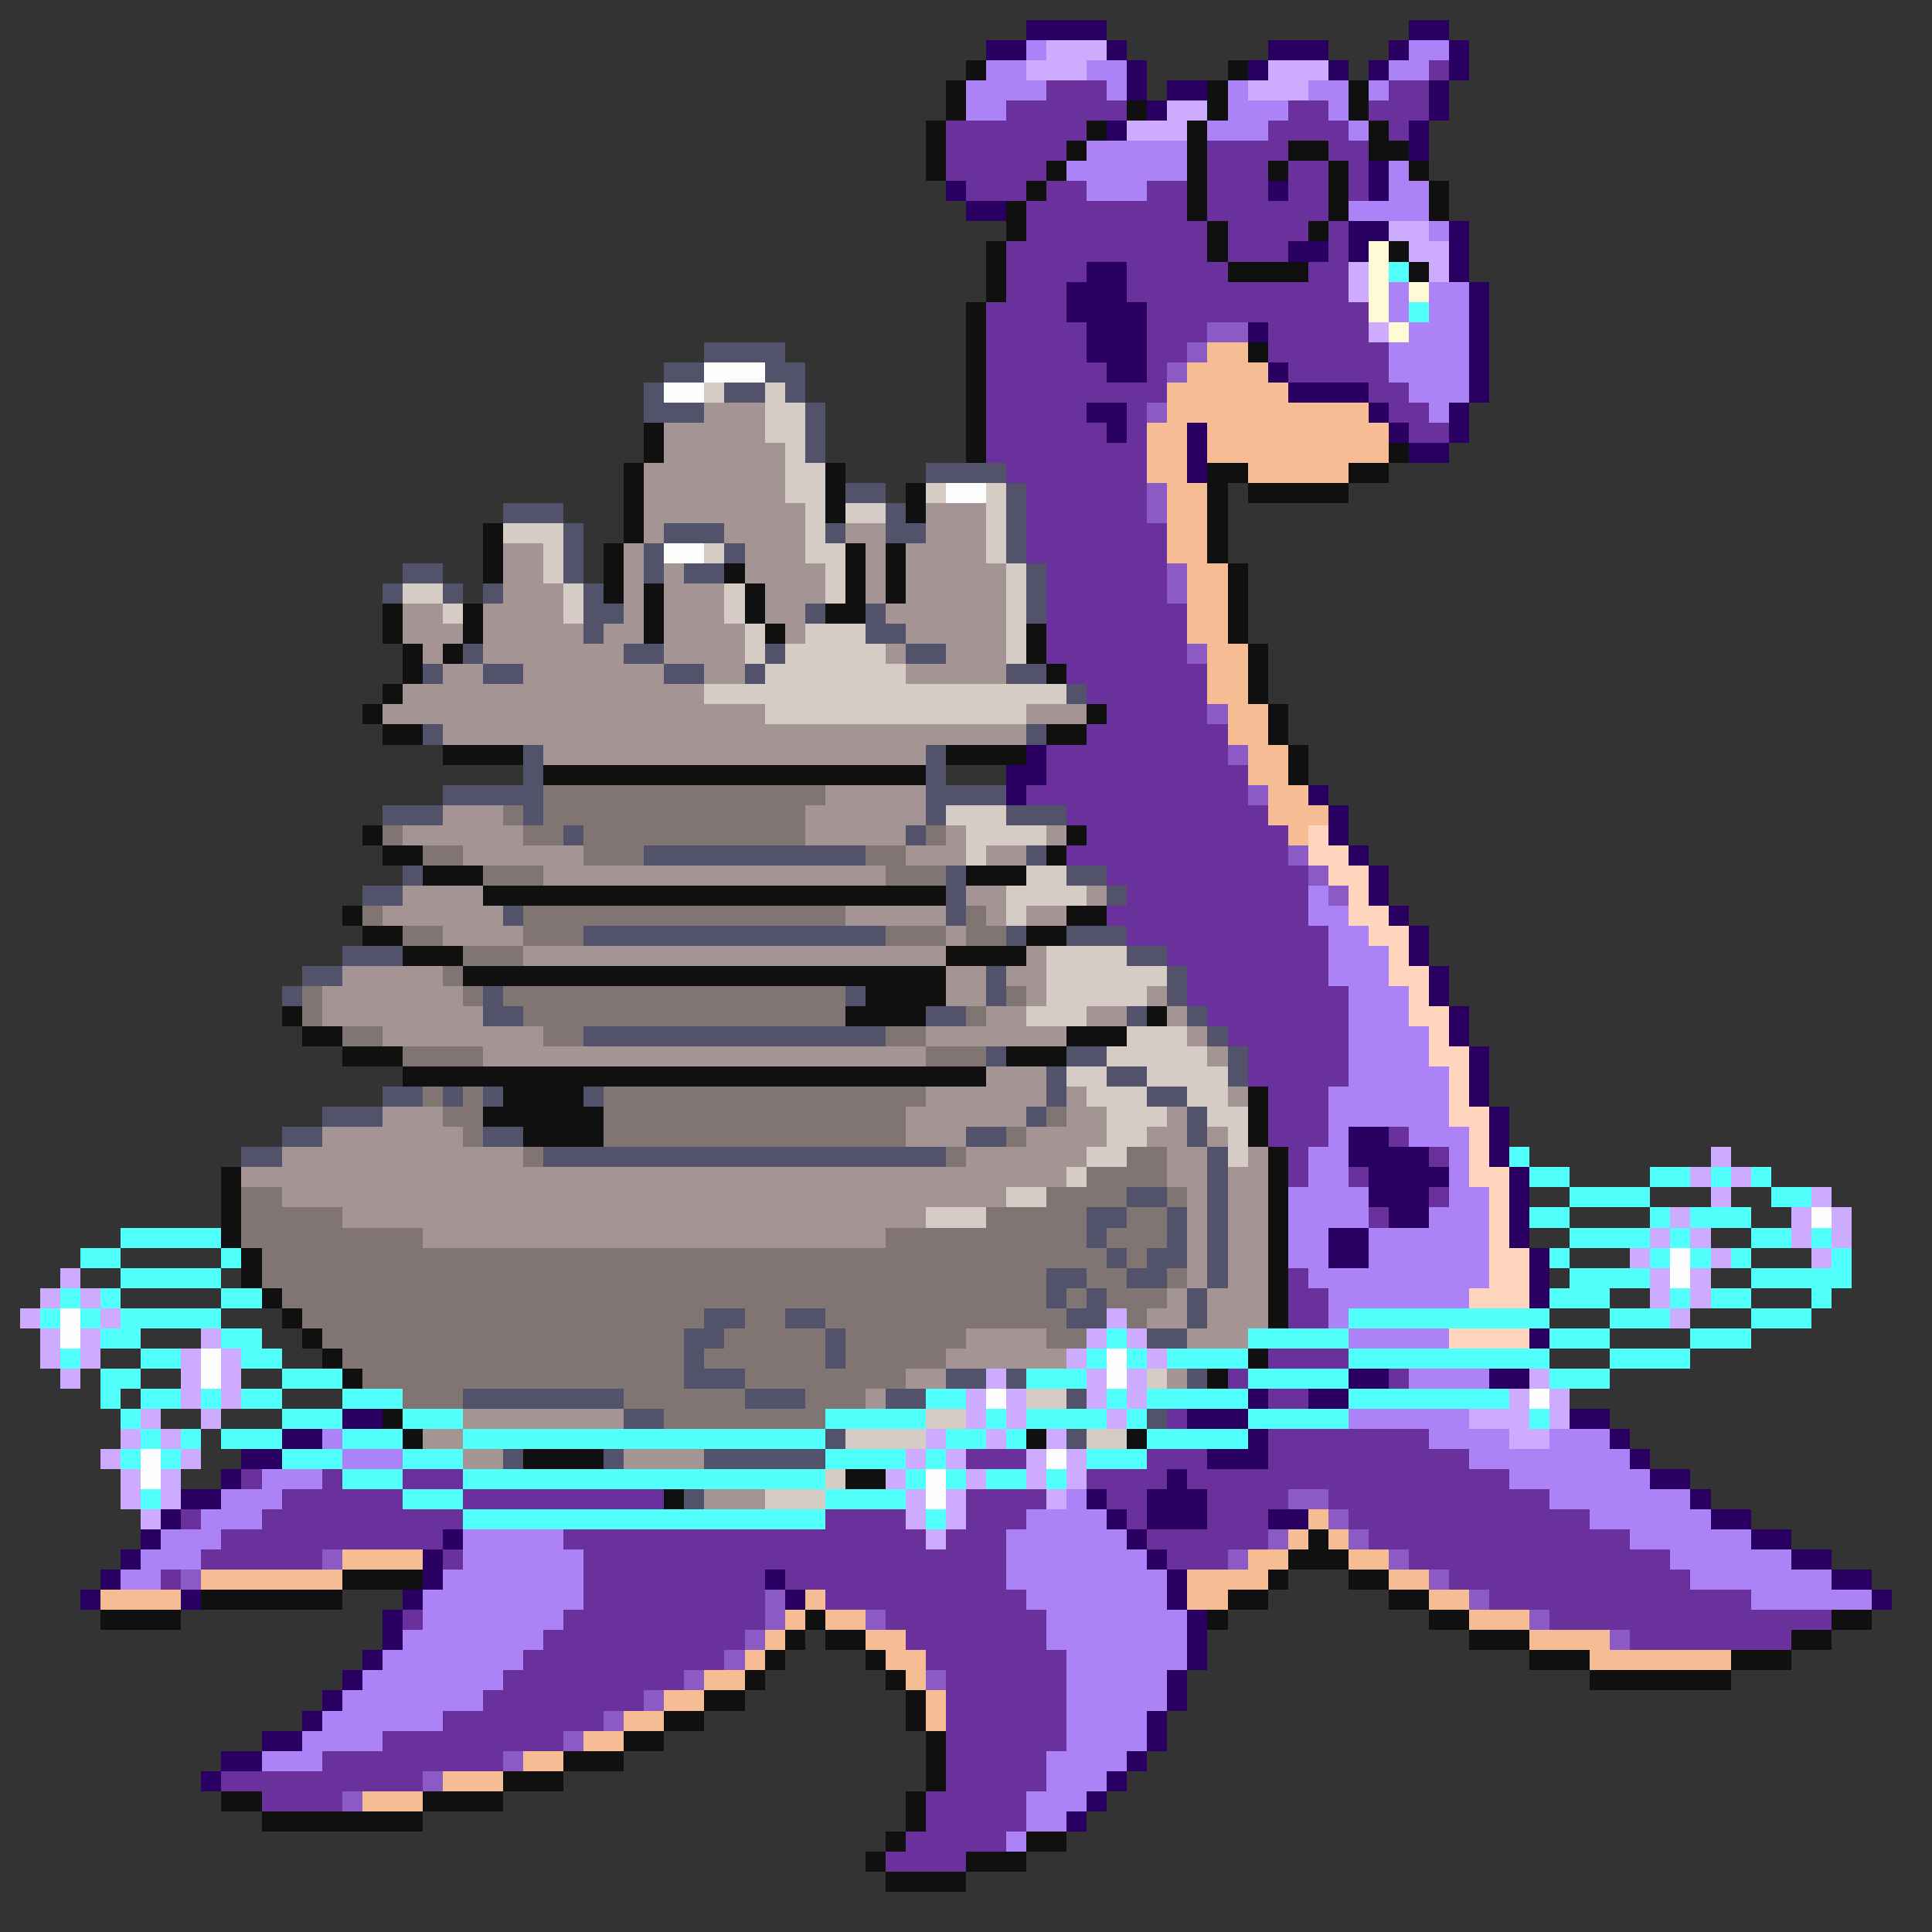 <svg xmlns="http://www.w3.org/2000/svg" viewBox="0 -0.5 96 96" shape-rendering="crispEdges">
<rect x="0" y="-0.5" width="96" height="96" fill="#333333" stroke="none"/>
<path stroke="#290062" d="M51 1h4M70 1h2M49 2h2M55 2h1M63 2h3M69 2h1M72 2h1M56 3h1M62 3h1M66 3h1M68 3h1M72 3h1M56 4h1M58 4h2M71 4h1M57 5h1M71 5h1M55 6h1M70 6h1M70 7h1M68 8h1M47 9h1M63 9h1M68 9h1M48 10h2M67 11h2M72 11h1M64 12h2M67 12h1M72 12h1M54 13h2M72 13h1M53 14h3M73 14h1M53 15h4M73 15h1M54 16h3M62 16h1M73 16h1M54 17h3M73 17h1M55 18h2M63 18h1M73 18h1M64 19h4M73 19h1M54 20h2M68 20h1M72 20h1M55 21h1M59 21h1M69 21h1M72 21h1M59 22h1M70 22h2M59 23h1M51 37h1M50 38h2M50 39h1M65 39h1M66 40h1M66 41h1M67 42h1M68 43h1M68 44h1M69 45h1M70 46h1M70 47h1M71 48h1M71 49h1M72 50h1M72 51h1M73 52h1M73 53h1M73 54h1M74 55h1M67 56h2M74 56h1M67 57h4M74 57h1M68 58h4M75 58h1M68 59h3M75 59h1M69 60h2M75 60h1M66 61h2M75 61h1M66 62h2M76 62h1M76 63h1M76 64h1M76 66h1M67 68h2M74 68h2M62 69h1M65 69h2M17 70h2M59 70h3M78 70h2M14 71h2M62 71h1M80 71h1M12 72h2M60 72h3M81 72h1M11 73h1M58 73h1M82 73h2M9 74h2M54 74h1M57 74h3M84 74h1M8 75h1M55 75h1M57 75h3M63 75h2M85 75h2M7 76h1M22 76h1M56 76h1M87 76h2M6 77h1M21 77h1M57 77h1M89 77h2M5 78h1M21 78h1M38 78h1M58 78h1M91 78h2M4 79h1M9 79h1M20 79h1M39 79h1M58 79h1M93 79h1M19 80h1M59 80h1M19 81h1M59 81h1M18 82h1M59 82h1M17 83h1M58 83h1M16 84h1M58 84h1M15 85h1M57 85h1M13 86h2M57 86h1M11 87h2M56 87h1M10 88h1M55 88h1M54 89h1M53 90h1" />
<path stroke="#ac83f6" d="M51 2h1M70 2h2M49 3h2M54 3h2M69 3h2M48 4h4M55 4h1M61 4h1M65 4h2M68 4h1M48 5h2M61 5h3M66 5h1M60 6h3M67 6h1M54 7h5M53 8h6M69 8h1M54 9h3M69 9h2M67 10h4M71 11h1M69 14h1M71 14h2M69 15h1M71 15h2M70 16h3M69 17h4M69 18h4M70 19h3M71 20h1M65 44h1M65 45h2M66 46h2M66 47h3M66 48h3M67 49h3M67 50h3M67 51h4M67 52h4M67 53h5M66 54h6M66 55h6M66 56h1M70 56h3M65 57h2M72 57h1M65 58h2M72 58h1M64 59h4M72 59h2M64 60h4M71 60h3M64 61h2M68 61h6M64 62h2M68 62h6M65 63h9M66 64h7M66 65h1M67 66h5M70 68h4M67 70h6M16 71h1M71 71h4M77 71h3M17 72h3M73 72h8M13 73h3M75 73h7M11 74h3M53 74h1M77 74h7M10 75h3M51 75h4M79 75h6M8 76h3M23 76h5M50 76h6M81 76h6M7 77h3M23 77h6M50 77h7M83 77h6M6 78h2M22 78h7M50 78h8M84 78h7M21 79h8M51 79h7M87 79h6M21 80h7M52 80h7M20 81h7M52 81h7M19 82h7M53 82h6M18 83h7M53 83h5M17 84h7M53 84h5M16 85h6M53 85h4M15 86h4M53 86h4M13 87h3M52 87h4M52 88h3M51 89h3M51 90h2M50 91h1" />
<path stroke="#cdacff" d="M52 2h3M51 3h3M63 3h3M62 4h3M58 5h2M56 6h3M69 11h2M70 12h2M67 13h1M71 13h1M67 14h1M68 16h1M85 57h1M84 58h1M86 58h1M85 59h1M90 59h1M83 60h1M89 60h1M91 60h1M82 61h1M84 61h1M89 61h1M91 61h1M81 62h1M85 62h1M90 62h1M3 63h1M82 63h1M84 63h1M2 64h1M4 64h1M82 64h1M84 64h1M1 65h1M5 65h1M55 65h1M83 65h1M2 66h1M4 66h1M10 66h1M54 66h1M56 66h1M2 67h1M4 67h1M9 67h1M11 67h1M53 67h1M57 67h1M3 68h1M9 68h1M11 68h1M49 68h1M54 68h1M56 68h1M76 68h1M9 69h1M11 69h1M48 69h1M50 69h1M54 69h1M56 69h1M75 69h1M77 69h1M7 70h1M10 70h1M48 70h1M50 70h1M55 70h1M73 70h3M77 70h1M6 71h1M8 71h1M46 71h1M49 71h1M52 71h1M75 71h2M5 72h1M9 72h1M45 72h1M47 72h1M51 72h1M53 72h1M6 73h1M8 73h1M44 73h1M48 73h1M51 73h1M53 73h1M6 74h1M8 74h1M45 74h1M47 74h1M52 74h1M7 75h1M45 75h1M47 75h1M46 76h1" />
<path stroke="#101010" d="M48 3h1M61 3h1M47 4h1M60 4h1M67 4h1M47 5h1M56 5h1M60 5h1M67 5h1M46 6h1M54 6h1M59 6h1M68 6h1M46 7h1M53 7h1M59 7h1M64 7h2M68 7h2M46 8h1M52 8h1M59 8h1M63 8h1M66 8h1M70 8h1M51 9h1M59 9h1M66 9h1M71 9h1M50 10h1M59 10h1M66 10h1M71 10h1M50 11h1M60 11h1M65 11h1M49 12h1M60 12h1M69 12h1M49 13h1M61 13h4M70 13h1M49 14h1M48 15h1M48 16h1M48 17h1M62 17h1M48 18h1M48 19h1M48 20h1M32 21h1M48 21h1M32 22h1M48 22h1M69 22h1M31 23h1M41 23h1M60 23h2M67 23h2M31 24h1M41 24h1M45 24h1M60 24h1M62 24h5M31 25h1M41 25h1M45 25h1M60 25h1M24 26h1M31 26h1M60 26h1M24 27h1M30 27h1M42 27h1M44 27h1M60 27h1M24 28h1M30 28h1M36 28h1M42 28h1M44 28h1M61 28h1M30 29h1M32 29h1M37 29h1M42 29h1M44 29h1M61 29h1M19 30h1M23 30h1M32 30h1M37 30h1M41 30h2M61 30h1M19 31h1M23 31h1M32 31h1M38 31h1M51 31h1M61 31h1M20 32h1M22 32h1M51 32h1M62 32h1M20 33h1M52 33h1M62 33h1M19 34h1M62 34h1M18 35h1M54 35h1M63 35h1M19 36h2M52 36h2M63 36h1M22 37h4M47 37h4M64 37h1M27 38h19M64 38h1M18 41h1M53 41h1M19 42h2M52 42h1M21 43h3M48 43h3M24 44h23M17 45h1M53 45h2M18 46h2M51 46h2M20 47h3M47 47h4M23 48h24M43 49h4M14 50h1M42 50h4M57 50h1M15 51h2M53 51h3M17 52h3M50 52h3M20 53h29M25 54h4M62 54h1M24 55h6M62 55h1M26 56h4M62 56h1M63 57h1M11 58h1M63 58h1M11 59h1M63 59h1M11 60h1M63 60h1M11 61h1M63 61h1M12 62h1M63 62h1M12 63h1M63 63h1M13 64h1M63 64h1M14 65h1M63 65h1M15 66h1M16 67h1M62 67h1M17 68h1M60 68h1M19 70h1M20 71h1M51 71h1M56 71h1M26 72h4M42 73h2M33 74h1M65 76h1M64 77h3M17 78h4M63 78h1M67 78h2M10 79h7M61 79h2M69 79h2M5 80h4M40 80h1M60 80h1M71 80h2M91 80h2M39 81h1M41 81h2M73 81h3M89 81h2M38 82h1M43 82h1M76 82h3M86 82h3M37 83h1M44 83h1M79 83h7M35 84h2M45 84h1M33 85h2M45 85h1M31 86h2M46 86h1M28 87h3M46 87h1M25 88h3M46 88h1M11 89h2M21 89h4M45 89h1M13 90h8M45 90h1M44 91h1M51 91h2M43 92h1M48 92h3M44 93h4" />
<path stroke="#6a319c" d="M71 3h1M52 4h3M69 4h2M50 5h6M64 5h2M68 5h3M47 6h7M63 6h4M69 6h1M47 7h6M60 7h4M66 7h2M47 8h5M60 8h3M64 8h2M67 8h1M48 9h3M52 9h2M57 9h2M60 9h3M64 9h2M67 9h1M51 10h8M60 10h6M51 11h9M61 11h4M66 11h1M50 12h10M61 12h3M66 12h1M50 13h4M56 13h5M65 13h2M50 14h3M56 14h11M49 15h4M57 15h11M49 16h5M57 16h3M63 16h5M49 17h5M57 17h2M63 17h6M49 18h6M57 18h1M64 18h5M49 19h9M68 19h2M49 20h5M56 20h1M69 20h2M49 21h6M56 21h1M70 21h2M49 22h8M50 23h7M51 24h6M51 25h6M51 26h7M51 27h7M52 28h6M52 29h6M52 30h7M52 31h7M52 32h7M53 33h7M54 34h6M55 35h5M54 36h7M52 37h9M52 38h10M51 39h11M53 40h10M54 41h10M53 42h11M55 43h10M56 44h9M55 45h10M56 46h10M58 47h8M59 48h7M59 49h8M60 50h7M61 51h6M62 52h5M62 53h5M63 54h3M63 55h3M63 56h3M69 56h1M64 57h1M71 57h1M64 58h1M67 58h1M71 59h1M68 60h1M64 63h1M64 64h2M64 65h2M63 67h4M61 68h1M69 68h1M63 69h2M58 70h1M63 71h8M48 72h3M57 72h3M63 72h10M12 73h1M16 73h1M20 73h3M54 73h4M59 73h16M14 74h6M23 74h10M48 74h4M55 74h2M60 74h4M66 74h11M9 75h1M13 75h10M41 75h4M48 75h3M56 75h1M60 75h3M67 75h12M11 76h11M28 76h18M47 76h3M57 76h6M68 76h13M10 77h6M22 77h1M29 77h21M58 77h3M70 77h13M8 78h1M29 78h9M39 78h11M72 78h12M29 79h9M41 79h10M74 79h13M20 80h1M28 80h10M44 80h8M77 80h14M27 81h10M45 81h7M81 81h8M26 82h10M46 82h7M25 83h9M47 83h6M24 84h8M47 84h6M22 85h8M47 85h6M19 86h9M47 86h6M16 87h9M47 87h5M11 88h10M47 88h5M13 89h4M46 89h5M46 90h5M45 91h5M44 92h4" />
<path stroke="#fffad6" d="M68 12h1M68 13h1M68 14h1M70 14h1M68 15h1M69 16h1" />
<path stroke="#51fffb" d="M69 13h1M70 15h1M75 57h1M76 58h2M82 58h2M85 58h1M87 58h1M78 59h4M88 59h2M76 60h2M82 60h1M84 60h3M6 61h5M78 61h4M83 61h1M87 61h2M90 61h1M4 62h2M11 62h1M77 62h1M82 62h1M84 62h1M86 62h1M91 62h1M6 63h5M78 63h4M87 63h5M3 64h1M5 64h1M11 64h2M77 64h3M83 64h1M85 64h2M90 64h1M2 65h1M4 65h1M6 65h5M67 65h10M80 65h3M87 65h3M5 66h2M11 66h2M55 66h1M62 66h5M77 66h3M84 66h3M3 67h1M7 67h2M12 67h2M54 67h1M56 67h1M58 67h4M67 67h10M80 67h4M5 68h2M14 68h3M51 68h3M62 68h5M77 68h3M5 69h1M7 69h2M10 69h1M12 69h2M17 69h3M46 69h2M55 69h1M57 69h5M67 69h8M6 70h1M14 70h3M20 70h3M41 70h5M49 70h1M51 70h4M56 70h1M62 70h5M76 70h1M7 71h1M9 71h1M11 71h3M17 71h3M23 71h18M47 71h2M50 71h1M57 71h5M6 72h1M8 72h1M14 72h3M20 72h3M41 72h4M46 72h1M54 72h3M17 73h3M23 73h18M45 73h1M47 73h1M49 73h2M52 73h1M7 74h1M20 74h3M41 74h4M23 75h18M46 75h1" />
<path stroke="#8b5ac5" d="M60 16h2M59 17h1M58 18h1M57 20h1M57 24h1M57 25h1M58 28h1M58 29h1M59 32h1M60 35h1M61 37h1M62 39h1M64 42h1M65 43h1M66 44h1M64 74h2M66 75h1M63 76h1M67 76h1M16 77h1M61 77h1M69 77h1M9 78h1M71 78h1M38 79h1M73 79h1M38 80h1M43 80h1M76 80h1M37 81h1M80 81h1M36 82h1M34 83h1M46 83h1M32 84h1M30 85h1M28 86h1M25 87h1M21 88h1M17 89h1" />
<path stroke="#52526a" d="M35 17h4M33 18h2M38 18h2M32 19h1M36 19h2M39 19h1M32 20h3M40 20h1M40 21h1M40 22h1M46 23h4M42 24h2M50 24h1M25 25h3M44 25h1M50 25h1M28 26h1M33 26h3M41 26h1M44 26h2M50 26h1M28 27h1M32 27h1M36 27h1M50 27h1M20 28h2M28 28h1M32 28h1M34 28h2M51 28h1M19 29h1M22 29h1M24 29h1M29 29h1M51 29h1M29 30h2M40 30h1M43 30h1M51 30h1M29 31h1M43 31h2M23 32h1M31 32h2M38 32h1M45 32h2M21 33h1M24 33h2M33 33h2M37 33h1M50 33h2M53 34h1M21 36h1M51 36h1M26 37h1M46 37h1M26 38h1M46 38h1M22 39h5M46 39h4M19 40h3M26 40h1M46 40h1M50 40h3M28 41h1M45 41h1M32 42h11M51 42h1M20 43h1M47 43h1M53 43h2M18 44h2M47 44h1M55 44h1M25 45h1M47 45h1M29 46h15M50 46h1M53 46h3M17 47h3M56 47h2M15 48h2M49 48h1M58 48h1M14 49h1M24 49h1M42 49h1M49 49h1M58 49h1M24 50h2M46 50h2M56 50h1M59 50h1M29 51h15M60 51h1M49 52h1M53 52h2M61 52h1M52 53h1M55 53h2M61 53h1M19 54h2M22 54h1M24 54h1M29 54h1M52 54h1M57 54h2M16 55h3M51 55h1M59 55h1M14 56h2M24 56h2M48 56h2M59 56h1M12 57h2M27 57h20M60 57h1M60 58h1M56 59h2M60 59h1M54 60h2M58 60h1M60 60h1M54 61h1M58 61h1M60 61h1M55 62h1M57 62h2M60 62h1M52 63h2M56 63h2M60 63h1M52 64h1M54 64h1M59 64h1M35 65h2M39 65h2M53 65h2M59 65h1M34 66h2M41 66h1M57 66h2M34 67h1M41 67h1M34 68h3M47 68h2M50 68h1M59 68h1M23 69h8M37 69h3M44 69h2M53 69h1M31 70h2M57 70h1M41 71h1M53 71h1M25 72h1M30 72h1M35 72h6M34 74h1" />
<path stroke="#f6bd94" d="M60 17h2M59 18h4M58 19h6M58 20h10M57 21h2M60 21h9M57 22h2M60 22h9M57 23h2M62 23h5M58 24h2M58 25h2M58 26h2M58 27h2M59 28h2M59 29h2M59 30h2M59 31h2M60 32h2M60 33h2M60 34h2M61 35h2M61 36h2M62 37h2M62 38h2M63 39h2M63 40h3M64 41h1M65 75h1M64 76h1M66 76h1M17 77h4M62 77h2M67 77h2M10 78h7M59 78h4M69 78h2M5 79h4M40 79h1M59 79h2M71 79h2M39 80h1M41 80h2M73 80h3M38 81h1M43 81h2M76 81h4M37 82h1M44 82h2M79 82h7M35 83h2M45 83h1M33 84h2M46 84h1M31 85h2M46 85h1M29 86h2M26 87h2M22 88h3M18 89h3" />
<path stroke="#fefefe" d="M35 18h3M33 19h2M47 24h2M33 27h2M90 60h1M83 62h1M83 63h1M3 65h1M3 66h1M10 67h1M55 67h1M10 68h1M55 68h1M49 69h1M76 69h1M7 72h1M52 72h1M7 73h1M46 73h1M46 74h1" />
<path stroke="#d5cdc5" d="M35 19h1M38 19h1M38 20h2M38 21h2M39 22h1M39 23h2M39 24h2M46 24h1M49 24h1M40 25h1M42 25h2M49 25h1M25 26h3M40 26h1M49 26h1M27 27h1M35 27h1M40 27h2M49 27h1M27 28h1M41 28h1M50 28h1M20 29h2M28 29h1M36 29h1M41 29h1M50 29h1M22 30h1M28 30h1M36 30h1M50 30h1M37 31h1M40 31h3M50 31h1M37 32h1M39 32h5M50 32h1M38 33h7M35 34h18M38 35h13M47 40h3M48 41h4M48 42h1M51 43h2M50 44h4M50 45h1M52 47h4M52 48h6M52 49h5M51 50h3M56 51h3M55 52h5M53 53h2M57 53h4M54 54h3M59 54h2M55 55h3M60 55h2M55 56h2M61 56h1M54 57h2M61 57h1M53 58h1M50 59h2M46 60h3M57 68h1M51 69h2M46 70h2M42 71h4M54 71h2M41 73h1M38 74h3" />
<path stroke="#a49494" d="M35 20h3M33 21h5M33 22h6M32 23h7M32 24h7M32 25h8M46 25h3M32 26h1M36 26h4M42 26h2M46 26h3M25 27h2M31 27h1M37 27h3M43 27h1M45 27h4M25 28h2M31 28h1M33 28h1M37 28h4M43 28h1M45 28h5M25 29h3M31 29h1M33 29h3M38 29h3M43 29h1M45 29h5M20 30h2M24 30h4M31 30h1M33 30h3M38 30h2M44 30h6M20 31h3M24 31h5M30 31h2M33 31h4M39 31h1M45 31h5M21 32h1M24 32h7M33 32h4M44 32h1M47 32h3M22 33h2M26 33h7M35 33h2M45 33h5M20 34h15M19 35h19M51 35h3M22 36h29M27 37h19M41 39h5M22 40h3M40 40h6M20 41h6M40 41h5M47 41h1M52 41h1M23 42h6M45 42h3M49 42h2M27 43h17M20 44h4M48 44h2M54 44h1M19 45h6M42 45h5M49 45h1M51 45h2M22 46h4M47 46h1M26 47h21M51 47h1M17 48h5M47 48h2M50 48h2M16 49h7M47 49h2M51 49h1M57 49h1M16 50h8M49 50h2M54 50h2M58 50h1M19 51h8M46 51h7M59 51h1M24 52h22M60 52h1M49 53h3M46 54h6M53 54h1M61 54h1M19 55h3M45 55h6M53 55h2M58 55h1M16 56h7M45 56h3M51 56h4M57 56h2M60 56h1M14 57h12M48 57h6M58 57h2M62 57h1M12 58h41M58 58h2M61 58h2M14 59h36M59 59h1M61 59h2M17 60h29M59 60h1M61 60h2M21 61h23M59 61h1M61 61h2M59 62h1M61 62h2M59 63h1M61 63h2M58 64h1M60 64h3M57 65h2M60 65h3M48 66h4M59 66h3M47 67h6M45 68h2M58 68h1M43 69h1M23 70h8M21 71h2M23 72h2M31 72h4M35 74h3" />
<path stroke="#807573" d="M27 39h14M25 40h1M27 40h13M19 41h1M26 41h2M29 41h11M46 41h1M21 42h2M29 42h3M43 42h2M24 43h3M44 43h3M18 45h1M26 45h16M48 45h1M20 46h2M26 46h3M44 46h3M48 46h2M23 47h3M22 48h1M15 49h1M23 49h1M25 49h17M50 49h1M15 50h1M26 50h16M48 50h1M17 51h2M27 51h2M44 51h2M20 52h4M46 52h3M21 54h1M23 54h1M30 54h16M22 55h2M30 55h15M52 55h1M23 56h1M30 56h15M50 56h1M26 57h1M47 57h1M56 57h2M54 58h4M12 59h2M52 59h4M58 59h1M12 60h5M49 60h5M56 60h2M12 61h9M44 61h10M55 61h3M13 62h42M56 62h1M13 63h39M54 63h2M58 63h1M14 64h38M53 64h1M55 64h3M15 65h20M37 65h2M41 65h12M56 65h1M16 66h18M36 66h5M42 66h6M52 66h2M17 67h17M35 67h6M42 67h5M18 68h16M37 68h8M20 69h3M31 69h6M40 69h3M33 70h8" />
<path stroke="#ffd5bd" d="M65 41h1M65 42h2M66 43h2M67 44h1M67 45h2M68 46h2M69 47h1M69 48h2M70 49h1M70 50h2M71 51h1M71 52h2M72 53h1M72 54h1M72 55h2M73 56h1M73 57h1M73 58h2M74 59h1M74 60h1M74 61h1M74 62h2M74 63h2M73 64h3M72 66h4" />
</svg>